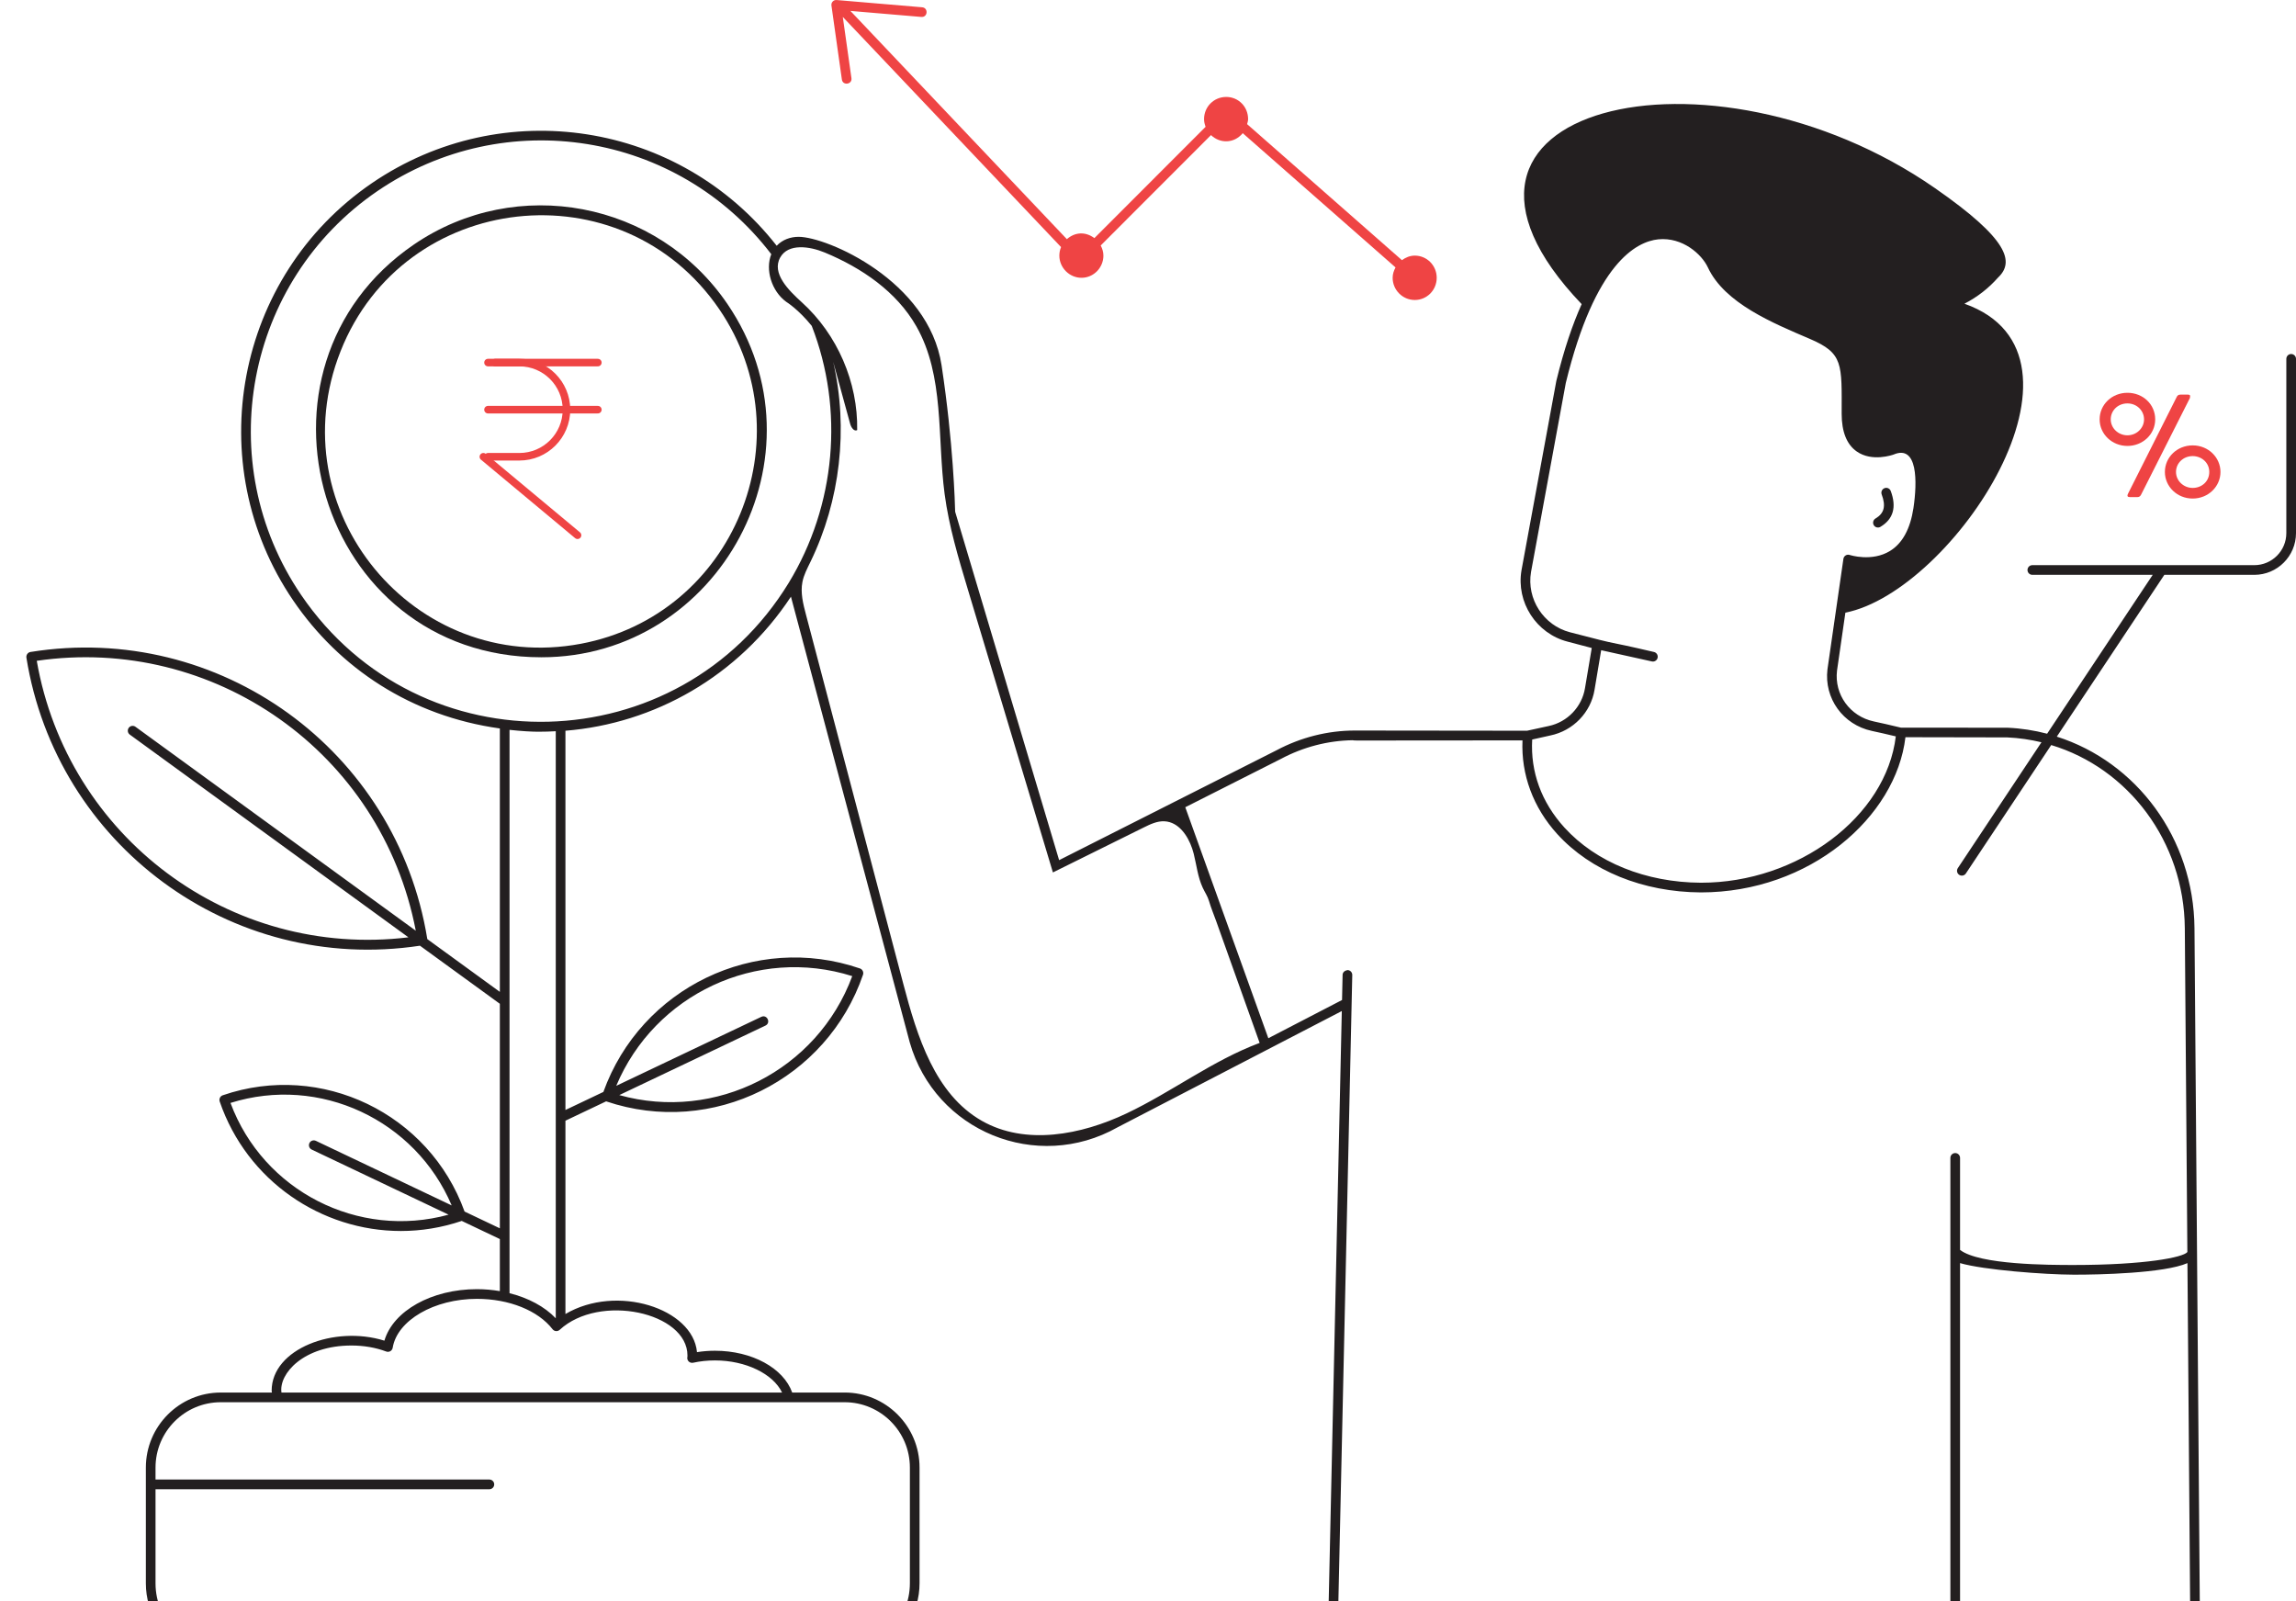 <svg width="152" height="106" viewBox="0 0 152 106" fill="none" xmlns="http://www.w3.org/2000/svg">
<g clip-path="url(#clip0_2553_37161)">
<path d="M0.32 109.357H12.469C10.808 108.511 9.656 106.8 9.656 104.81V97.141C9.656 94.403 11.88 92.176 14.615 92.176H18C17.996 92.133 17.984 92.098 17.984 92.053C17.984 89.286 22.13 87.709 25.448 88.742C26.026 86.774 28.568 85.333 31.572 85.333C32.092 85.333 32.601 85.379 33.091 85.463V82.016L30.569 80.816C29.235 81.267 27.877 81.483 26.54 81.483C21.279 81.483 16.348 78.17 14.546 72.915C14.489 72.747 14.572 72.559 14.745 72.5C21.277 70.254 28.413 73.704 30.755 80.195L33.091 81.306V66.443C31.724 65.449 27.532 62.403 27.802 62.599C15.257 64.497 3.729 55.876 1.749 43.536C1.722 43.366 1.83 43.187 2.017 43.156C14.513 41.15 26.26 49.636 28.289 62.162L33.091 65.655V48.219C27.24 47.403 22.473 44.246 19.407 39.742C13.242 30.684 15.583 18.293 24.627 12.118C33.301 6.204 44.979 8.05 51.419 16.267C51.8 15.86 52.34 15.676 52.869 15.676C54.752 15.676 61.48 18.582 62.334 24.181C62.334 24.181 62.334 24.182 62.334 24.182C62.334 24.182 62.334 24.182 62.334 24.183C63.111 29.293 63.223 33.399 63.233 33.871L70.116 56.935L84.508 49.663C86.111 48.808 87.902 48.356 89.691 48.356C89.84 48.356 100.946 48.369 101.095 48.369L102.527 48.057C103.762 47.798 104.728 46.791 104.93 45.548L105.377 42.893L103.775 42.471C101.704 41.936 100.365 39.863 100.726 37.749L103.032 25.215C103.541 23.123 104.111 21.462 104.709 20.131C92.202 7.044 113.205 2.106 128.1 12.453C132.975 15.839 133.376 17.335 132.273 18.375C131.649 19.08 130.914 19.656 130.05 20.104C139.657 23.5 129.292 39.153 122.168 40.553L121.614 44.392C121.426 45.972 122.473 47.417 124.048 47.753C124.531 47.853 125.059 47.979 125.844 48.164C129.814 48.164 132.774 48.164 132.912 48.17C133.811 48.209 134.683 48.347 135.524 48.566L142.514 38.05H134.544C134.368 38.05 134.224 37.907 134.224 37.729C134.224 37.552 134.368 37.409 134.544 37.409H149.241C150.409 37.409 151.36 36.457 151.36 35.288V23.754C151.36 23.576 151.504 23.433 151.68 23.433C151.856 23.433 152 23.576 152 23.754V35.288C152 36.811 150.762 38.05 149.242 38.05H143.284L136.165 48.76C141.426 50.433 145.232 55.469 145.279 61.436C145.32 66.644 145.614 103.95 145.656 109.357H151.615C151.791 109.357 151.935 109.501 151.935 109.678C151.935 109.855 151.791 109.998 151.615 109.998C131.045 110.002 0.454 109.998 0.32 109.998C0.144 109.998 -0 109.855 -0 109.678C-0 109.501 0.144 109.357 0.32 109.357H0.32ZM15.259 73.006C17.434 78.852 23.735 82.04 29.698 80.402L20.635 76.093C20.475 76.017 20.408 75.826 20.484 75.666C20.56 75.507 20.747 75.44 20.91 75.514L29.902 79.79C27.5 74.134 21.162 71.151 15.259 73.006ZM2.434 43.741C4.464 55.387 15.223 63.476 27.039 62.044L8.594 48.626C8.45 48.522 8.419 48.322 8.522 48.179C8.626 48.035 8.829 48.004 8.969 48.108L27.526 61.607C25.256 49.786 14.134 42.027 2.433 43.741H2.434ZM31.572 85.974C28.742 85.974 26.294 87.397 25.997 89.212C25.962 89.417 25.75 89.531 25.568 89.46C24.878 89.2 24.084 89.063 23.271 89.063C20.094 89.063 18.451 90.928 18.634 92.175H51.774C51.181 90.939 49.371 90.05 47.331 90.05C46.828 90.05 46.343 90.102 45.888 90.203C45.645 90.254 45.45 90.035 45.508 89.811C45.512 89.796 45.512 89.763 45.512 89.73C45.512 86.86 39.684 85.596 37.052 88.025C36.915 88.149 36.699 88.137 36.582 87.986C35.621 86.745 33.702 85.974 31.572 85.974H31.572ZM36.793 87.261V48.401C36.077 48.434 35.398 48.49 33.732 48.311V85.6C34.978 85.912 36.055 86.487 36.793 87.261V87.261ZM51.061 16.826C44.858 8.725 33.444 6.883 24.987 12.648C16.236 18.624 13.97 30.616 19.937 39.382C27.807 50.943 44.958 50.464 52.218 38.575C55.329 33.464 55.897 27.11 53.739 21.571C52.86 20.481 52.077 19.995 52.047 19.976C51.078 19.269 50.649 17.845 51.061 16.826H51.061ZM77.439 54.423C77.326 54.389 77.208 54.368 77.085 54.363C76.601 54.341 76.143 54.562 75.709 54.777C73.708 55.767 71.706 56.758 69.705 57.749C67.827 51.503 65.95 45.258 64.072 39.011C63.448 36.936 62.822 34.85 62.536 32.701C62.038 28.948 62.536 24.889 60.664 21.6C59.356 19.302 57.043 17.728 54.602 16.716C53.598 16.299 52.182 16.094 51.651 17.044C51.069 18.087 52.198 19.209 53.083 20.01C55.432 22.135 56.804 25.302 56.747 28.471C56.535 28.581 56.347 28.288 56.284 28.058C55.909 26.689 55.534 25.32 55.159 23.952C56.175 28.37 55.631 33.131 53.646 37.207C53.439 37.633 53.213 38.058 53.122 38.523C52.982 39.237 53.169 39.97 53.354 40.673C55.505 48.832 57.656 56.99 59.807 65.149C60.718 68.607 61.894 72.422 64.999 74.19C67.891 75.836 71.574 75.125 74.58 73.7C77.586 72.274 80.274 70.196 83.391 69.033C82.752 67.245 82.114 65.456 81.475 63.667C81.156 62.773 80.837 61.879 80.518 60.984C80.359 60.54 80.171 60.096 80.04 59.644C79.944 59.314 79.767 59.072 79.623 58.76C79.293 58.05 79.214 57.257 79.025 56.505C78.802 55.621 78.268 54.67 77.439 54.423V54.423ZM123.917 48.38C122.015 47.975 120.752 46.227 120.981 44.308L122.037 36.993C122.063 36.799 122.263 36.669 122.453 36.734C122.468 36.739 123.924 37.207 125.126 36.467C125.945 35.963 126.465 35.009 126.674 33.63C126.934 31.896 126.963 29.403 125.356 30.089C125.297 30.11 123.929 30.594 122.917 29.883C122.257 29.419 121.922 28.579 121.922 27.387C121.924 24.093 122.048 23.383 119.814 22.431C117.378 21.387 114.17 20.08 113.062 17.695C112.656 16.83 111.39 15.684 109.783 15.842C108.325 15.99 105.59 17.423 103.659 25.349L101.357 37.861C101.053 39.645 102.185 41.398 103.937 41.851C107.811 42.863 105.83 42.298 109.494 43.156C109.667 43.194 109.775 43.366 109.738 43.539C109.7 43.714 109.526 43.82 109.357 43.782L106.001 43.039L105.563 45.653C105.319 47.154 104.151 48.372 102.63 48.684L101.434 48.951C101.313 51.092 102.043 53.105 103.573 54.783C105.667 57.08 108.957 58.41 112.601 58.43C119.028 58.437 124.869 54.055 125.506 48.743C124.89 48.597 124.36 48.472 123.918 48.381L123.917 48.38ZM129.76 96.725V109.358H145.016L144.813 83.609C143.288 84.279 138.958 84.379 137.285 84.374C135.356 84.368 131.316 84.062 129.76 83.609M129.119 109.358V76.645C129.119 76.468 129.263 76.324 129.44 76.324C129.616 76.324 129.76 76.468 129.76 76.645V82.735C131.05 83.727 135.657 83.733 137.286 83.733C142.006 83.733 144.541 83.227 144.808 82.876L144.639 61.441C144.593 55.692 140.889 50.85 135.795 49.317L130.145 57.817C130.05 57.962 129.853 58.006 129.701 57.906C129.554 57.808 129.515 57.609 129.613 57.462L135.149 49.133C134.417 48.958 133.662 48.844 132.886 48.811C132.768 48.806 126.262 48.798 126.144 48.798C125.524 54.078 119.822 59.071 112.598 59.071C108.775 59.05 105.313 57.644 103.099 55.214C101.498 53.457 100.693 51.265 100.792 49.01C89.724 49.006 89.684 49.038 89.556 48.998C87.918 49.02 86.278 49.445 84.802 50.232L78.468 53.433L83.966 68.723L88.846 66.193L88.883 64.526C88.887 64.349 89.04 64.237 89.211 64.212C89.387 64.216 89.527 64.363 89.523 64.54C89.193 79.447 89.001 88.103 88.529 109.358H129.119V109.358ZM87.888 109.358L88.83 66.924L73.983 74.621C68.642 77.633 61.909 74.892 60.225 68.989L52.362 39.496C48.879 44.773 43.316 47.896 37.433 48.369V73.473L39.945 72.278C42.426 65.387 49.999 61.722 56.934 64.106C57.094 64.16 57.192 64.347 57.133 64.521C54.752 71.461 47.173 75.282 40.127 72.901L37.433 74.182V86.978C40.825 84.976 45.878 86.606 46.142 89.502C46.524 89.441 46.923 89.409 47.331 89.409C49.788 89.409 51.871 90.562 52.445 92.175H55.917C58.651 92.175 60.876 94.403 60.876 97.141V104.797C60.876 106.794 59.72 108.509 58.053 109.357H87.888L87.888 109.358ZM50.674 67.886L40.998 72.487C47.365 74.262 54.105 70.861 56.421 64.612C50.112 62.618 43.339 65.817 40.796 71.874L50.399 67.308C50.783 67.126 51.055 67.705 50.674 67.886ZM55.751 109.289C58.224 109.289 60.236 107.274 60.236 104.798V97.141C60.236 94.757 58.299 92.817 55.917 92.817H14.615C12.233 92.817 10.296 94.757 10.296 97.141V97.934H32.398C32.574 97.934 32.718 98.078 32.718 98.255C32.718 98.432 32.574 98.576 32.398 98.576H10.296V104.81C10.296 107.28 12.303 109.29 14.771 109.29H55.751L55.751 109.289Z" fill="#231F20"/>
<path d="M124.571 32.726C124.51 32.56 124.594 32.375 124.759 32.313C124.926 32.247 125.109 32.335 125.171 32.5C125.57 33.569 125.34 34.367 124.486 34.874C124.338 34.962 124.14 34.916 124.048 34.761C123.958 34.609 124.008 34.413 124.161 34.322C124.738 33.979 124.861 33.502 124.571 32.726H124.571Z" fill="#231F20"/>
<path d="M35.845 43.507C21.02 43.507 15.466 24.343 27.405 16.183C34.209 11.539 43.52 13.311 48.16 20.126C54.95 30.106 47.622 43.507 35.844 43.507H35.845ZM47.63 20.487C41.174 11.005 26.741 12.654 22.549 23.242C18.382 33.767 27.426 44.693 38.458 42.612C48.606 40.697 53.387 28.947 47.63 20.487Z" fill="#231F20"/>
<path d="M93.663 19.857C92.847 19.857 92.196 19.189 92.196 18.388C92.196 18.134 92.276 17.908 92.387 17.701L82.273 8.816C81.691 9.516 80.759 9.506 80.17 8.942L72.869 16.249C72.974 16.452 73.048 16.673 73.048 16.92C73.048 17.721 72.398 18.388 71.598 18.388C70.798 18.388 70.131 17.721 70.131 16.92C70.131 16.719 70.172 16.528 70.244 16.355L55.795 1.122L56.367 5.173C56.427 5.594 55.793 5.682 55.734 5.263L55.043 0.366C55.015 0.174 55.166 -0.016 55.387 0.002C56.644 0.109 61.277 0.502 61.049 0.482C61.466 0.518 61.427 1.154 60.994 1.121L56.299 0.722L70.629 15.831C71.141 15.376 71.84 15.302 72.45 15.762L79.813 8.393C79.754 8.233 79.711 8.065 79.711 7.886C79.711 7.068 80.361 6.417 81.177 6.417C81.994 6.417 82.627 7.068 82.627 7.886C82.627 8.002 82.587 8.107 82.561 8.217L92.811 17.221C93.053 17.044 93.337 16.92 93.663 16.92C94.463 16.92 95.113 17.571 95.113 18.388C95.113 19.206 94.463 19.857 93.663 19.857H93.663Z" fill="#EF4444"/>
<g clip-path="url(#clip1_2553_37161)">
<path d="M140.84 29.518C141.845 29.518 142.679 28.756 142.679 27.759C142.679 26.761 141.867 26 140.84 26C139.813 26 139 26.781 139 27.759C139 28.737 139.822 29.518 140.84 29.518V29.518ZM140.84 26.703C141.462 26.703 141.94 27.18 141.94 27.759C141.94 28.337 141.448 28.814 140.84 28.814C140.231 28.814 139.735 28.338 139.735 27.759C139.735 27.179 140.203 26.703 140.84 26.703Z" fill="#EF4444"/>
<path d="M143.32 31.241C143.32 32.203 144.126 33 145.16 33C146.194 33 147 32.203 147 31.241C147 30.278 146.194 29.481 145.16 29.481C144.127 29.481 143.32 30.267 143.32 31.241ZM145.16 30.19C145.739 30.19 146.259 30.613 146.259 31.241C146.259 31.868 145.758 32.297 145.16 32.297C144.563 32.297 144.056 31.83 144.056 31.241C144.056 30.652 144.542 30.19 145.16 30.19Z" fill="#EF4444"/>
<path d="M141.003 32.904H141.504C141.622 32.904 141.692 32.846 141.744 32.744C142.288 31.672 142.827 30.605 143.361 29.544C143.417 29.432 145.082 26.138 144.978 26.343C144.978 26.23 145.065 26.119 144.802 26.119H144.372C144.21 26.119 144.149 26.166 144.08 26.32L140.863 32.712C140.814 32.843 140.853 32.904 141.003 32.904V32.904Z" fill="#EF4444"/>
</g>
<path d="M32.307 24H39.579" stroke="#EF4444" stroke-width="0.5" stroke-linecap="round"/>
<path d="M32.307 27.117H39.579" stroke="#EF4444" stroke-width="0.5" stroke-linecap="round"/>
<path d="M32 30.234L38.234 35.429" stroke="#EF4444" stroke-width="0.5" stroke-linecap="round"/>
<path d="M32.779 24H34.385C36.106 24 37.502 25.395 37.502 27.117V27.117C37.502 28.838 36.106 30.234 34.385 30.234H32.307" stroke="#EF4444" stroke-width="0.5" stroke-linecap="round"/>
</g>
<defs>
<clipPath id="clip0_2553_37161">
<rect width="152" height="110" fill="white" transform="matrix(-1 0 0 1 152 0)"/>
</clipPath>
<clipPath id="clip1_2553_37161">
<rect width="8" height="7" fill="white" transform="translate(139 26)"/>
</clipPath>
</defs>
</svg>
